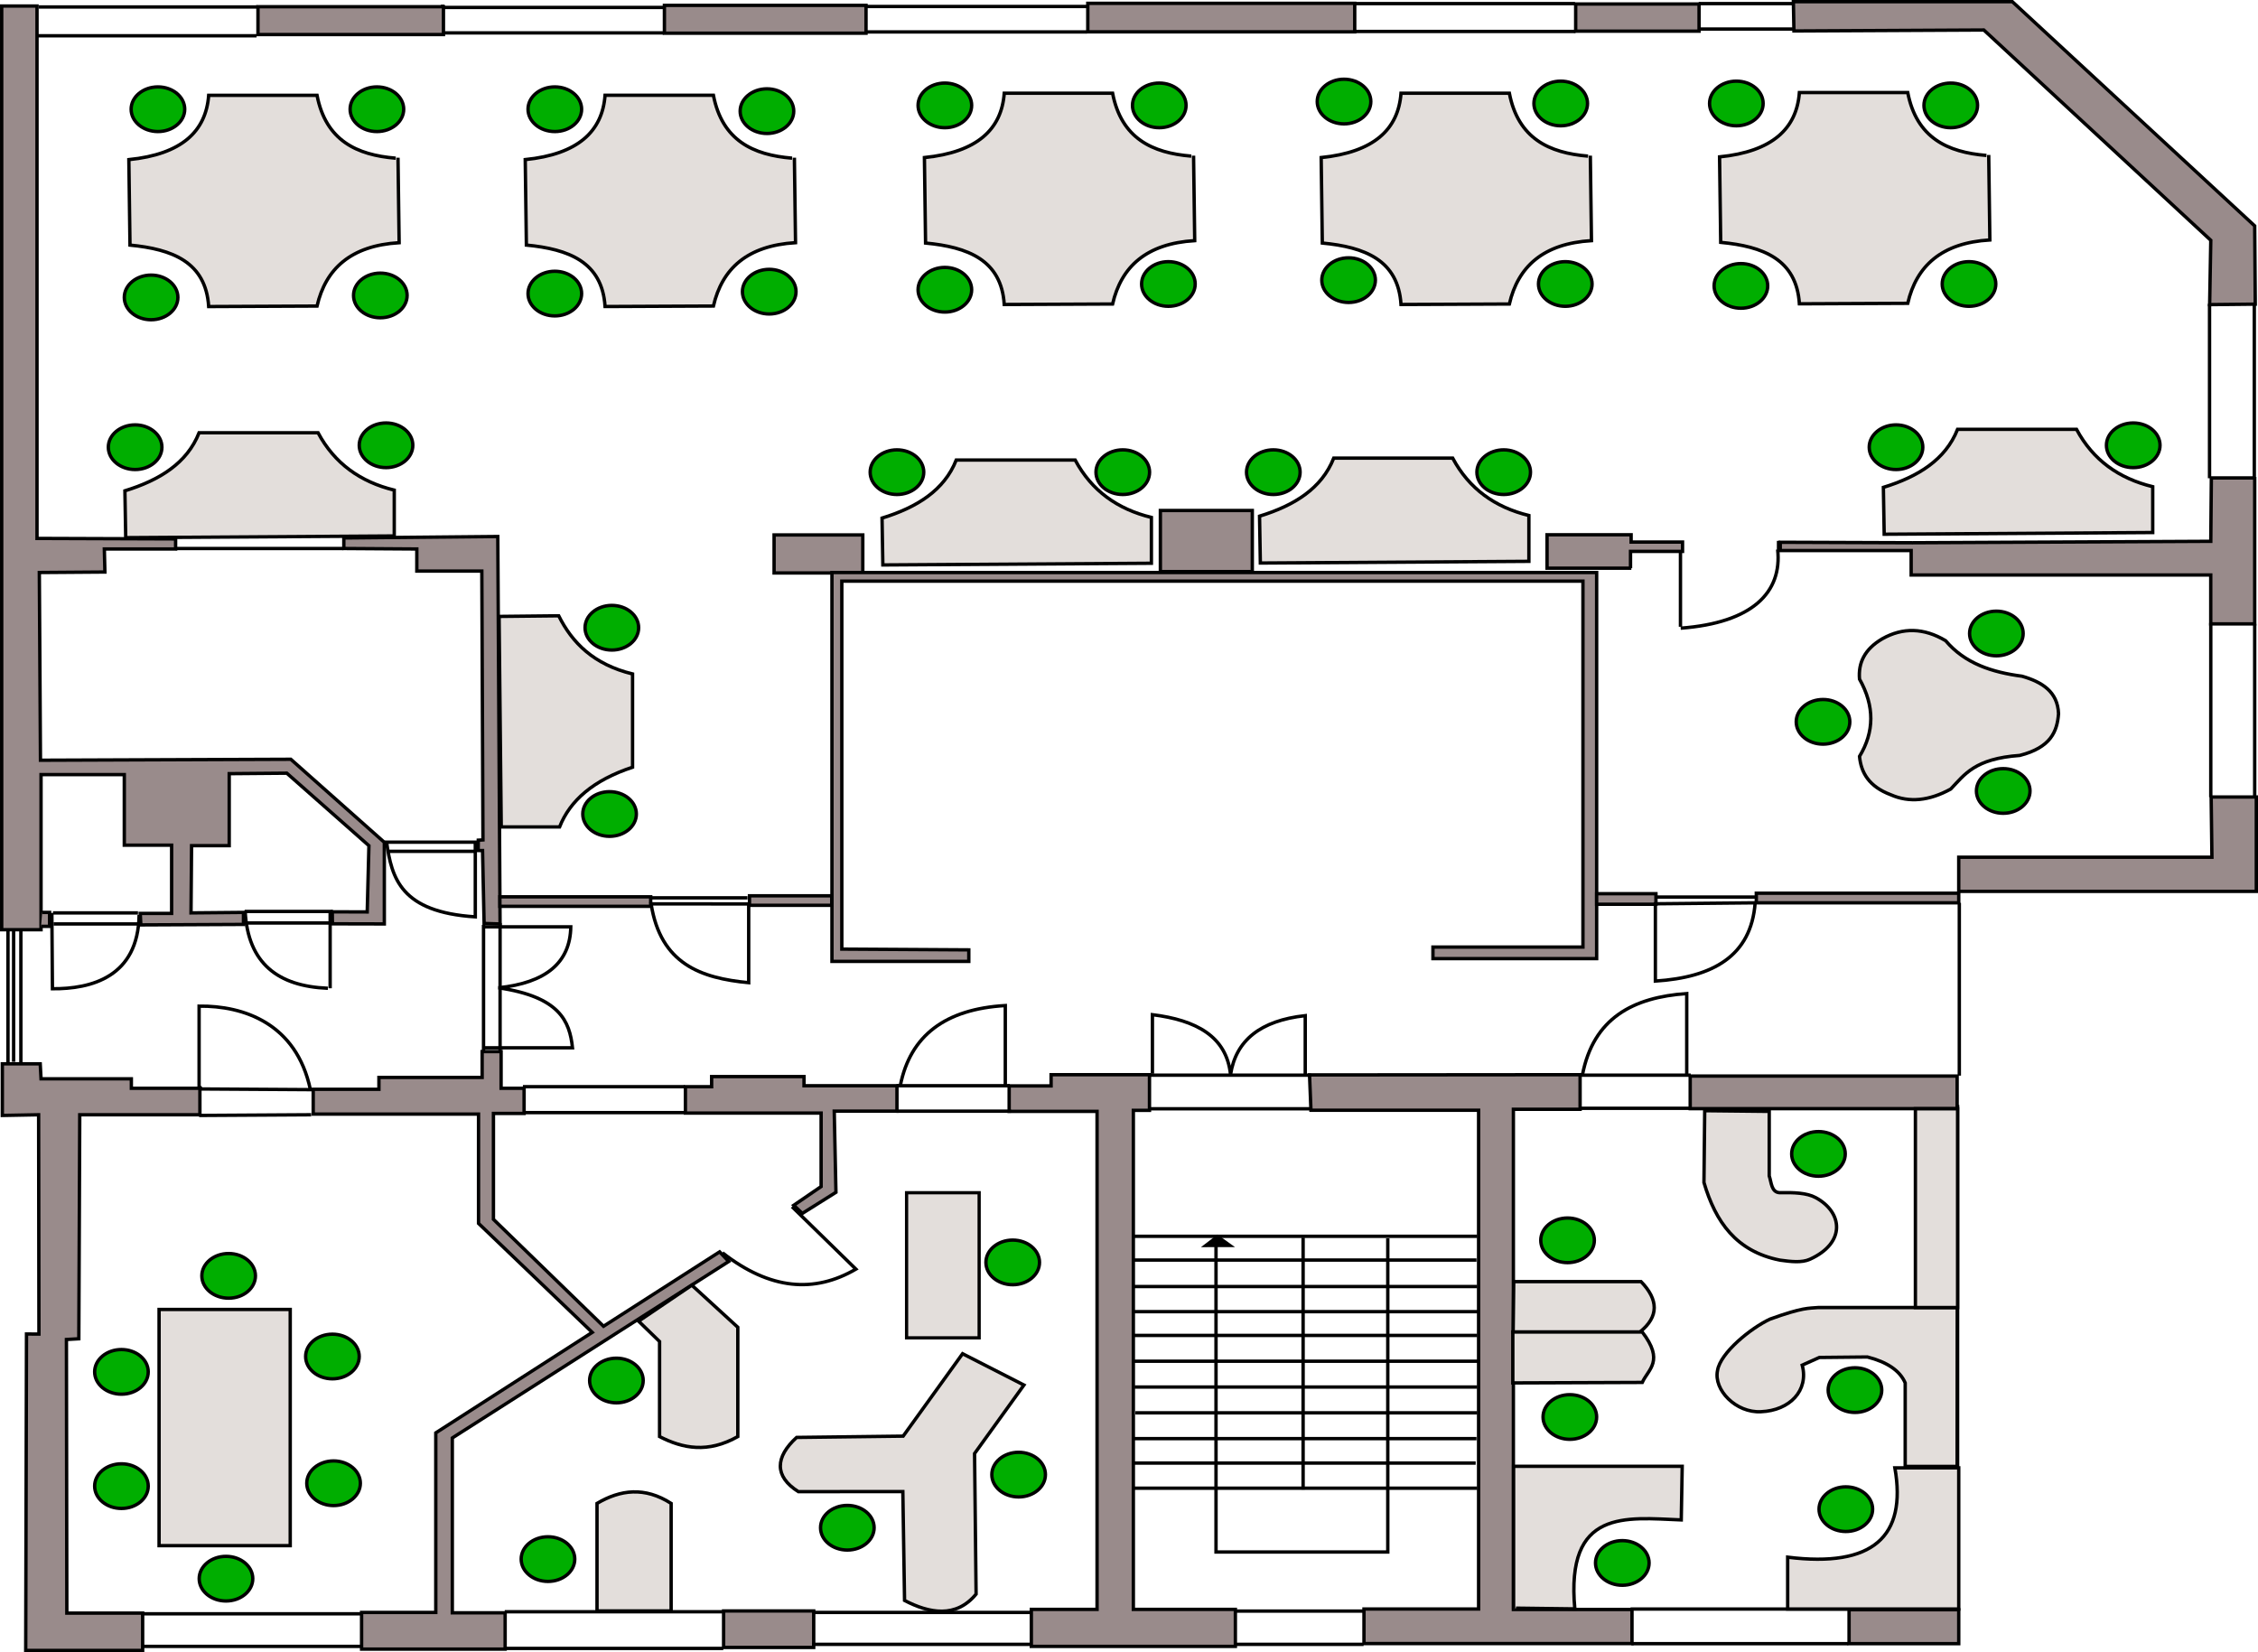 <?xml version="1.0" encoding="UTF-8" standalone="no"?>
<!-- Created with Inkscape (http://www.inkscape.org/) -->

<svg
   xmlns:dc="http://purl.org/dc/elements/1.1/"
   xmlns:cc="http://creativecommons.org/ns#"
   xmlns:rdf="http://www.w3.org/1999/02/22-rdf-syntax-ns#"
   xmlns:svg="http://www.w3.org/2000/svg"
   xmlns="http://www.w3.org/2000/svg"
   xmlns:sodipodi="http://sodipodi.sourceforge.net/DTD/sodipodi-0.dtd"
   xmlns:inkscape="http://www.inkscape.org/namespaces/inkscape"
   width="205.886mm"
   height="150.639mm"
   viewBox="0 0 729.516 533.76"
   id="svg6931"
   version="1.1"
   inkscape:version="0.91 r13725"
   sodipodi:docname="office_scheme_clear.svg">
  <defs
     id="defs6933" />
  <sodipodi:namedview
     id="base"
     pagecolor="#ffffff"
     bordercolor="#666666"
     borderopacity="1.0"
     inkscape:pageopacity="0.0"
     inkscape:pageshadow="2"
     inkscape:zoom="0.98994949"
     inkscape:cx="551.43787"
     inkscape:cy="270.98688"
     inkscape:document-units="px"
     inkscape:current-layer="layer1"
     showgrid="false"
     fit-margin-top="0"
     fit-margin-left="0"
     fit-margin-right="0"
     fit-margin-bottom="0"
     inkscape:window-width="1920"
     inkscape:window-height="1017"
     inkscape:window-x="-8"
     inkscape:window-y="-8"
     inkscape:window-maximized="1" />
  <g
     inkscape:label="Layer 1"
     inkscape:groupmode="layer"
     id="layer1"
     transform="translate(1515.751,534.518)">
    <rect
       style="display:inline;fill:#998b8b;fill-opacity:1;stroke:#000000;stroke-width:1.09;stroke-opacity:1"
       id="rect4469"
       width="28.66"
       height="12.284"
       x="-1265.659"
       y="-361.694" />
    <path
       style="display:inline;fill:none;fill-rule:evenodd;stroke:#000000;stroke-width:1.09px;stroke-linecap:butt;stroke-linejoin:miter;stroke-opacity:1"
       d="m -972.826,-332.028 0,-24.196"
       id="path4475"
       inkscape:connector-curvature="0" />
    <path
       style="display:inline;fill:none;fill-rule:evenodd;stroke:#000000;stroke-width:1.09px;stroke-linecap:butt;stroke-linejoin:miter;stroke-opacity:1"
       d="m -972.747,-331.576 c 23.219,-1.727 32.827,-11.597 31.32,-25.437"
       id="path4503"
       inkscape:connector-curvature="0"
       sodipodi:nodetypes="cc" />
    <path
       style="display:inline;fill:#998b8b;fill-opacity:1;fill-rule:evenodd;stroke:#000000;stroke-width:1.09px;stroke-linecap:butt;stroke-linejoin:miter;stroke-opacity:1"
       d="m -787.304,-380.11 -14.002,0 -0.184,20.474 -96.354,0.465 -42.742,-0.155 0,2.677 42.293,0 0,7.897 96.792,0 0,15.793 14.2,0 0,-47.489"
       id="path4505"
       inkscape:connector-curvature="0"
       sodipodi:nodetypes="ccccccccccc" />
    <path
       style="display:inline;fill:none;fill-rule:evenodd;stroke:#000000;stroke-width:1.09px;stroke-linecap:butt;stroke-linejoin:miter;stroke-opacity:1"
       d="m -941.138,-356.845 0,-2.947"
       id="path4509"
       inkscape:connector-curvature="0" />
    <path
       style="display:inline;fill:#e3dedb;fill-opacity:1;fill-rule:evenodd;stroke:#000000;stroke-width:1.09px;stroke-linecap:butt;stroke-linejoin:miter;stroke-opacity:1"
       d="m -1387.902,-483.409 c -12.611,-1.027 -22.589,-5.711 -25.424,-20.319 l -35.004,0 c -0.88,11.653 -8.707,19.053 -25.793,20.784 l 0.368,27.608 c 13.601,1.306 24.497,5.415 25.424,19.853 l 0.921,0 34.083,-0.155 c 2.801,-12.107 10.962,-19.528 26.529,-20.474 l -0.368,-27.453"
       id="path4525"
       inkscape:connector-curvature="0"
       sodipodi:nodetypes="cccccccccc" />
    <ellipse
       style="display:inline;fill:#00ae00;fill-opacity:1;stroke:#000000;stroke-width:1.09;stroke-opacity:1"
       id="Place_3"
       cx="-1392.876"
       cy="-439.069"
       rx="8.659"
       ry="7.212"
       inkscape:label="#path4529" />
    <path
       style="display:inline;fill:#eae3e0;fill-opacity:1;fill-rule:evenodd;stroke:#000000;stroke-width:1.09px;stroke-linecap:butt;stroke-linejoin:miter;stroke-opacity:1"
       d="m -1431.626,-532.348 0,8.774"
       id="path4533"
       inkscape:connector-curvature="0" />
    <path
       style="display:inline;fill:#eae3e0;fill-opacity:1;fill-rule:evenodd;stroke:#000000;stroke-width:1.09px;stroke-linecap:butt;stroke-linejoin:miter;stroke-opacity:1"
       d="m -1372.743,-533.006 -0.261,8.993"
       id="path4535"
       inkscape:connector-curvature="0" />
    <path
       style="display:inline;fill:#998b8b;fill-opacity:1;fill-rule:evenodd;stroke:#000000;stroke-width:1.09px;stroke-linecap:butt;stroke-linejoin:miter;stroke-opacity:1"
       d="m -801.858,-436.103 14.739,-0.155 -0.184,-25.282 -78.299,-72.433 -70.745,0 0.184,9.461 61.349,-0.31 73.325,67.935 z"
       id="path4562"
       inkscape:connector-curvature="0" />
    <rect
       style="display:inline;fill:#998b8b;fill-opacity:1;stroke:#000000;stroke-width:1.09;stroke-opacity:1"
       id="rect4564"
       width="39.863"
       height="8.774"
       x="-1006.678"
       y="-533.225" />
    <rect
       style="display:inline;fill:#998b8b;fill-opacity:1;stroke:#000000;stroke-width:1.09;stroke-opacity:1"
       id="rect4566"
       width="86.24"
       height="9.213"
       x="-1164.308"
       y="-533.445" />
    <rect
       style="display:inline;fill:#998b8b;fill-opacity:1;stroke:#000000;stroke-width:1.09;stroke-opacity:1"
       id="rect4568"
       width="65.136"
       height="8.993"
       x="-1301.093"
       y="-532.787" />
    <rect
       style="display:inline;fill:#998b8b;fill-opacity:1;stroke:#000000;stroke-width:1.09;stroke-opacity:1"
       id="rect4570"
       width="59.925"
       height="8.993"
       x="-1432.407"
       y="-532.348" />
    <path
       style="display:inline;fill:#998b8b;fill-opacity:1;fill-rule:evenodd;stroke:#000000;stroke-width:1.09px;stroke-linecap:butt;stroke-linejoin:miter;stroke-opacity:1"
       d="m -1404.667,-360.722 0,3.412 23.582,0.155 0,7.135 21.002,0 0.368,86.858 -1.514,0.079 -0.038,3.34 1.417,0.007 0.502,23.563 5.159,0.155 -0.737,-125.169 z"
       id="path4574"
       inkscape:connector-curvature="0"
       sodipodi:nodetypes="ccccccccccccc" />
    <path
       style="display:inline;fill:#e3dedb;fill-opacity:1;fill-rule:evenodd;stroke:#000000;stroke-width:1.09px;stroke-linecap:butt;stroke-linejoin:miter;stroke-opacity:1"
       d="m -1259.838,-483.418 c -12.611,-1.027 -22.589,-5.711 -25.424,-20.319 l -35.004,0 c -0.88,11.653 -8.707,19.053 -25.792,20.784 l 0.368,27.608 c 13.601,1.306 24.497,5.415 25.424,19.853 l 0.921,0 34.083,-0.155 c 2.801,-12.107 10.962,-19.528 26.529,-20.474 l -0.368,-27.453"
       id="path4525-0"
       inkscape:connector-curvature="0"
       sodipodi:nodetypes="cccccccccc" />
    <path
       style="display:inline;fill:#e3dedb;fill-opacity:1;fill-rule:evenodd;stroke:#000000;stroke-width:1.09px;stroke-linecap:butt;stroke-linejoin:miter;stroke-opacity:1"
       d="m -1130.869,-484.076 c -12.611,-1.027 -22.589,-5.711 -25.424,-20.319 l -35.004,0 c -0.88,11.653 -8.707,19.053 -25.793,20.784 l 0.368,27.608 c 13.601,1.306 24.497,5.415 25.424,19.853 l 0.921,0 34.083,-0.155 c 2.801,-12.107 10.962,-19.528 26.529,-20.474 l -0.368,-27.453"
       id="path4525-6"
       inkscape:connector-curvature="0"
       sodipodi:nodetypes="cccccccccc" />
    <path
       style="display:inline;fill:#e3dedb;fill-opacity:1;fill-rule:evenodd;stroke:#000000;stroke-width:1.09px;stroke-linecap:butt;stroke-linejoin:miter;stroke-opacity:1"
       d="m -1002.682,-484.076 c -12.611,-1.027 -22.589,-5.711 -25.424,-20.319 l -35.004,0 c -0.881,11.653 -8.707,19.053 -25.793,20.784 l 0.368,27.608 c 13.601,1.306 24.497,5.415 25.424,19.853 l 0.921,0 34.083,-0.155 c 2.801,-12.107 10.962,-19.528 26.529,-20.474 l -0.368,-27.453"
       id="path4525-2"
       inkscape:connector-curvature="0"
       sodipodi:nodetypes="cccccccccc" />
    <path
       style="display:inline;fill:#e3dedb;fill-opacity:1;fill-rule:evenodd;stroke:#000000;stroke-width:1.09px;stroke-linecap:butt;stroke-linejoin:miter;stroke-opacity:1"
       d="m -873.973,-484.296 c -12.611,-1.027 -22.589,-5.711 -25.424,-20.319 l -35.004,0 c -0.881,11.653 -8.707,19.053 -25.793,20.784 l 0.368,27.608 c 13.601,1.306 24.497,5.415 25.424,19.853 l 0.921,0 34.083,-0.155 c 2.801,-12.107 10.962,-19.528 26.529,-20.474 l -0.368,-27.453"
       id="path4525-3"
       inkscape:connector-curvature="0"
       sodipodi:nodetypes="cccccccccc" />
    <path
       style="display:inline;fill:#998b8b;fill-opacity:1;fill-rule:evenodd;stroke:#000000;stroke-width:1.09px;stroke-linecap:butt;stroke-linejoin:miter;stroke-opacity:1"
       d="m -1459.015,-360.412 0,3.257 -23.029,0 0.184,7.445 -21.187,0.155 0.368,60.645 80.878,-0.31 30.214,26.833 0,26.368 -16.765,-0.039 -0.046,-3.878 11.284,0.039 0.553,-21.404 -26.529,-23.421 -18.608,0.155 0,23.266 -12.159,0 -0.184,21.715 16.949,-0.155 0,3.878 -33.162,0.155 -0.184,-3.722 10.133,0 0,-22.025 -15.291,0 0,-22.8 -26.898,0 0,50.098 -12.712,0 0,-298.41 11.41,0 0,172 z"
       id="path4618"
       inkscape:connector-curvature="0"
       sodipodi:nodetypes="ccccccccccccccccccccccccccccccccc" />
    <path
       style="display:inline;fill:#e3dedb;fill-opacity:1;fill-rule:evenodd;stroke:#000000;stroke-width:1.09px;stroke-linecap:butt;stroke-linejoin:miter;stroke-opacity:1"
       d="m -1475.137,-360.817 -0.261,-15.135 c 11.178,-3.44 20.064,-8.901 23.97,-18.754 l 38.43,0 c 5.331,9.961 13.733,15.884 24.621,18.535 l 0,14.806 z"
       id="path4622"
       inkscape:connector-curvature="0"
       sodipodi:nodetypes="cccccc" />
    <path
       style="display:inline;fill:#e3dedb;fill-opacity:1;fill-rule:evenodd;stroke:#000000;stroke-width:1.09px;stroke-linecap:butt;stroke-linejoin:miter;stroke-opacity:1"
       d="m -1230.52,-352 -0.261,-15.135 c 11.178,-3.44 20.064,-8.901 23.97,-18.754 l 38.43,0 c 5.331,9.961 13.733,15.884 24.621,18.535 l 0,14.806 z"
       id="path4622-3"
       inkscape:connector-curvature="0"
       sodipodi:nodetypes="cccccc" />
    <path
       style="display:inline;fill:#e3dedb;fill-opacity:1;fill-rule:evenodd;stroke:#000000;stroke-width:1.09px;stroke-linecap:butt;stroke-linejoin:miter;stroke-opacity:1"
       d="m -1108.558,-352.62 -0.26,-15.135 c 11.178,-3.44 20.064,-8.901 23.97,-18.754 l 38.43,0 c 5.331,9.961 13.733,15.884 24.621,18.535 l 0,14.806 z"
       id="path4622-5"
       inkscape:connector-curvature="0"
       sodipodi:nodetypes="cccccc" />
    <path
       style="display:inline;fill:#e3dedb;fill-opacity:1;fill-rule:evenodd;stroke:#000000;stroke-width:1.09px;stroke-linecap:butt;stroke-linejoin:miter;stroke-opacity:1"
       d="m -907.007,-361.926 -0.261,-15.135 c 11.178,-3.44 20.064,-8.901 23.97,-18.754 l 38.43,0 c 5.331,9.961 13.733,15.884 24.621,18.535 l 0,14.806 z"
       id="path4622-6"
       inkscape:connector-curvature="0"
       sodipodi:nodetypes="cccccc" />
    <path
       style="display:inline;fill:#e3dedb;fill-opacity:1;fill-rule:evenodd;stroke:#000000;stroke-width:1.088px;stroke-linecap:butt;stroke-linejoin:miter;stroke-opacity:1"
       d="m -1354.505,-335.368 19.258,-0.204 c 4.377,8.762 11.325,15.729 23.863,18.791 l 0,30.127 c -12.675,4.179 -20.21,10.766 -23.584,19.301 l -18.84,0 z"
       id="path4622-0"
       inkscape:connector-curvature="0"
       sodipodi:nodetypes="cccccc" />
    <path
       style="display:inline;fill:#998b8b;fill-opacity:1;fill-rule:evenodd;stroke:#000000;stroke-width:1.09px;stroke-linecap:butt;stroke-linejoin:miter;stroke-opacity:1"
       d="m -988.701,-350.946 -27.227,0 0,-10.803 27.162,0 0,2.358 16.61,0 0,3.016 -16.805,0 0,5.429 z"
       id="path4657"
       inkscape:connector-curvature="0" />
    <ellipse
       style="display:inline;fill:#00ae00;fill-opacity:1;stroke:#000000;stroke-width:1.09;stroke-opacity:1"
       id="Place_4"
       cx="-1466.937"
       cy="-438.429"
       rx="8.659"
       ry="7.212"
       inkscape:label="#path4529" />
    <ellipse
       style="display:inline;fill:#00ae00;fill-opacity:1;stroke:#000000;stroke-width:1.09;stroke-opacity:1"
       id="Place_1"
       cx="-1464.727"
       cy="-499.23"
       rx="8.659"
       ry="7.212"
       inkscape:label="#path4529" />
    <ellipse
       style="display:inline;fill:#00ae00;fill-opacity:1;stroke:#000000;stroke-width:1.09;stroke-opacity:1"
       id="Place_2"
       cx="-1393.981"
       cy="-499.23"
       rx="8.659"
       ry="7.212"
       inkscape:label="#path4529" />
    <path
       style="display:inline;fill:#998b8b;fill-opacity:1;fill-rule:evenodd;stroke:#000000;stroke-width:1.09px;stroke-linecap:butt;stroke-linejoin:miter;stroke-opacity:1"
       d="m -1502.754,-190.821 -12.245,0 0,16.671 11.724,-0.219 0.101,70.847 -4.018,-0.013 -0.253,102.233 37.779,0 0,-12.064 -24.491,0 -0.135,-88.402 4.004,-0.23 0.299,-72.37 38.821,0 0,-8.555 -22.146,0 0,-3.071 -29.181,0 z"
       id="path4686"
       inkscape:connector-curvature="0"
       sodipodi:nodetypes="ccccccccccccccccccc" />
    <path
       style="display:inline;fill:none;fill-rule:evenodd;stroke:#000000;stroke-width:1.09px;stroke-linecap:butt;stroke-linejoin:miter;stroke-opacity:1"
       d="m -1451.427,-183.582 0,-25.883 c 14.292,-0.156 31.426,5.506 35.955,26.98 l -35.173,-0.219 z"
       id="path4692"
       inkscape:connector-curvature="0"
       sodipodi:nodetypes="ccccc" />
    <path
       style="display:inline;fill:none;fill-rule:evenodd;stroke:#000000;stroke-width:1.09px;stroke-linecap:butt;stroke-linejoin:miter;stroke-opacity:1"
       d="m -1451.427,-174.15 36.216,-0.219"
       id="path4694"
       inkscape:connector-curvature="0" />
    <path
       style="display:inline;fill:#998b8b;fill-opacity:1;fill-rule:evenodd;stroke:#000000;stroke-width:1.09px;stroke-linecap:butt;stroke-linejoin:miter;stroke-opacity:1"
       d="m -1414.56,-182.595 0,8.006 53.411,0 0,35.315 36.737,35.206 -50.546,32.464 0,58.018 -23.97,0 0,11.845 46.377,0 0,-11.735 -17.066,0 0,-56.483 89.306,-57.022 -2.948,-3.102 -37.507,24.041 -35.564,-34.548 0,-34.219 9.901,0 0,-8.116 -7.426,0 0,-11.845 -6.123,0 0,8.335 -33.349,0 0,3.839 z"
       id="path4696"
       inkscape:connector-curvature="0"
       sodipodi:nodetypes="ccccccccccccccccccccccccccc" />
    <rect
       style="display:inline;fill:#998b8b;fill-opacity:1;stroke:#000000;stroke-width:1.09;stroke-opacity:1"
       id="rect4700"
       width="29.109"
       height="11.788"
       x="-1281.968"
       y="-14.066" />
    <rect
       style="display:inline;fill:#998b8b;fill-opacity:1;stroke:#000000;stroke-width:1.09;stroke-opacity:1"
       id="rect4702"
       width="86.24"
       height="10.529"
       x="-969.681"
       y="-186.872" />
    <rect
       style="display:inline;fill:#998b8b;fill-opacity:1;stroke:#000000;stroke-width:1.09;stroke-opacity:1"
       id="rect4704"
       width="35.434"
       height="10.967"
       x="-918.354"
       y="-14.464" />
    <path
       style="display:inline;fill:#998b8b;fill-opacity:1;fill-rule:evenodd;stroke:#000000;stroke-width:1.09px;stroke-linecap:butt;stroke-linejoin:miter;stroke-opacity:1"
       d="m -1294.311,-183.439 0,8.531 43.847,0 0,23.731 -8.843,6.049 2.764,2.637 10.87,-6.825 -0.553,-26.213 20.265,0 0,-8.22 -30.03,0 0,-2.947 -29.846,0 0,3.257 z"
       id="path4706"
       inkscape:connector-curvature="0" />
    <path
       style="display:inline;fill:#998b8b;fill-opacity:1;fill-rule:evenodd;stroke:#000000;stroke-width:1.09px;stroke-linecap:butt;stroke-linejoin:miter;stroke-opacity:1"
       d="m -1202.748,-227.643 0,3.722 -44.216,0 0,-125.634 247.059,0 0,124.735 -52.89,0 0,-3.729 48.461,0 0,-118.229 -239.44,0 0,118.888 z"
       id="path4710"
       inkscape:connector-curvature="0" />
    <rect
       style="display:inline;fill:#998b8b;fill-opacity:1;stroke:#000000;stroke-width:1.09;stroke-opacity:1"
       id="rect4712"
       width="29.702"
       height="19.741"
       x="-1140.859"
       y="-369.591" />
    <path
       style="display:inline;fill:#998b8b;fill-opacity:1;fill-rule:evenodd;stroke:#000000;stroke-width:1.09px;stroke-linecap:butt;stroke-linejoin:miter;stroke-opacity:1"
       d="m -801.37,-277.025 14.59,0 0,30.49 -96.141,0 0,-11.043 81.799,0 z"
       id="path4714"
       inkscape:connector-curvature="0" />
    <rect
       style="display:inline;fill:#998b8b;fill-opacity:1;stroke:#000000;stroke-width:1.09;stroke-opacity:1"
       id="rect4716"
       width="19.16"
       height="3.412"
       x="-999.908"
       y="-245.79" />
    <rect
       style="display:inline;fill:#998b8b;fill-opacity:1;stroke:#000000;stroke-width:1.09;stroke-opacity:1"
       id="rect4718"
       width="65.403"
       height="3.102"
       x="-948.323"
       y="-245.946" />
    <path
       style="display:inline;fill:none;fill-rule:evenodd;stroke:#000000;stroke-width:1.09px;stroke-linecap:butt;stroke-linejoin:miter;stroke-opacity:1"
       d="m -882.736,-242.844 0,55.837"
       id="path4720"
       inkscape:connector-curvature="0" />
    <path
       style="display:inline;fill:none;fill-rule:evenodd;stroke:#000000;stroke-width:1.09px;stroke-linecap:butt;stroke-linejoin:miter;stroke-opacity:1"
       d="m -883.289,-14.686 0,-162.859"
       id="path4722"
       inkscape:connector-curvature="0" />
    <path
       style="display:inline;fill:#998b8b;fill-opacity:1;fill-rule:evenodd;stroke:#000000;stroke-width:1.09px;stroke-linecap:butt;stroke-linejoin:miter;stroke-opacity:1"
       d="m -1189.711,-183.692 0,8.226 28.399,0 0,160.893 -21.235,0 0,11.955 65.918,0 0,-11.955 -32.959,0 0,-161.222 5.211,0 0,-11.516 -31.786,0 0,3.619 z"
       id="path4724"
       inkscape:connector-curvature="0" />
    <path
       style="display:inline;fill:#998b8b;fill-opacity:1;fill-rule:evenodd;stroke:#000000;stroke-width:1.09px;stroke-linecap:butt;stroke-linejoin:miter;stroke-opacity:1"
       d="m -1092.669,-187.239 87.418,-0.078 0,11.167 -21.555,0 0,161.618 38.32,0 0,11.012 -86.589,0 0,-11.167 37.031,0 0,-161.153 -54.164,0 z"
       id="path4728"
       inkscape:connector-curvature="0"
       sodipodi:nodetypes="ccccccc" />
    <path
       style="display:inline;fill:none;fill-rule:evenodd;stroke:#000000;stroke-width:1.09px;stroke-linecap:butt;stroke-linejoin:miter;stroke-opacity:1"
       d="m -1503.599,-522.961 70.745,0"
       id="path4731"
       inkscape:connector-curvature="0" />
    <path
       style="display:inline;fill:none;fill-rule:evenodd;stroke:#000000;stroke-width:1.09px;stroke-linecap:butt;stroke-linejoin:miter;stroke-opacity:1"
       d="m -1503.231,-532.267 70.561,0"
       id="path4733"
       inkscape:connector-curvature="0" />
    <path
       style="display:inline;fill:none;fill-rule:evenodd;stroke:#000000;stroke-width:1.09px;stroke-linecap:butt;stroke-linejoin:miter;stroke-opacity:1"
       d="m -1372.61,-523.891 71.298,0"
       id="path4735"
       inkscape:connector-curvature="0" />
    <path
       style="display:inline;fill:none;fill-rule:evenodd;stroke:#000000;stroke-width:1.09px;stroke-linecap:butt;stroke-linejoin:miter;stroke-opacity:1"
       d="m -1372.61,-532.112 71.482,0"
       id="path4737"
       inkscape:connector-curvature="0" />
    <path
       style="display:inline;fill:none;fill-rule:evenodd;stroke:#000000;stroke-width:1.09px;stroke-linecap:butt;stroke-linejoin:miter;stroke-opacity:1"
       d="m -1236.094,-524.201 71.482,0"
       id="path4739"
       inkscape:connector-curvature="0" />
    <path
       style="display:inline;fill:none;fill-rule:evenodd;stroke:#000000;stroke-width:1.09px;stroke-linecap:butt;stroke-linejoin:miter;stroke-opacity:1"
       d="m -1236.278,-532.422 72.035,0"
       id="path4741"
       inkscape:connector-curvature="0" />
    <path
       style="display:inline;fill:none;fill-rule:evenodd;stroke:#000000;stroke-width:1.09px;stroke-linecap:butt;stroke-linejoin:miter;stroke-opacity:1"
       d="m -1078.023,-524.357 71.298,0"
       id="path4743"
       inkscape:connector-curvature="0" />
    <path
       style="display:inline;fill:none;fill-rule:evenodd;stroke:#000000;stroke-width:1.09px;stroke-linecap:butt;stroke-linejoin:miter;stroke-opacity:1"
       d="m -1078.391,-533.353 71.482,0"
       id="path4745"
       inkscape:connector-curvature="0" />
    <path
       style="display:inline;fill:none;fill-rule:evenodd;stroke:#000000;stroke-width:1.09px;stroke-linecap:butt;stroke-linejoin:miter;stroke-opacity:1"
       d="m -966.93,-525.132 30.398,0"
       id="path4747"
       inkscape:connector-curvature="0" />
    <path
       style="display:inline;fill:none;fill-rule:evenodd;stroke:#000000;stroke-width:1.09px;stroke-linecap:butt;stroke-linejoin:miter;stroke-opacity:1"
       d="m -966.93,-533.353 30.214,0"
       id="path4749"
       inkscape:connector-curvature="0" />
    <path
       style="display:inline;fill:none;fill-rule:evenodd;stroke:#000000;stroke-width:1.09px;stroke-linecap:butt;stroke-linejoin:miter;stroke-opacity:1"
       d="m -801.891,-436.383 0,56.373"
       id="path4751"
       inkscape:connector-curvature="0" />
    <path
       style="display:inline;fill:none;fill-rule:evenodd;stroke:#000000;stroke-width:1.09px;stroke-linecap:butt;stroke-linejoin:miter;stroke-opacity:1"
       d="m -787.431,-436.273 0,56.263"
       id="path4753"
       inkscape:connector-curvature="0" />
    <path
       style="display:inline;fill:none;fill-rule:evenodd;stroke:#000000;stroke-width:1.09px;stroke-linecap:butt;stroke-linejoin:miter;stroke-opacity:1"
       d="m -801.49,-333.269 0,56.303"
       id="path4755"
       inkscape:connector-curvature="0" />
    <path
       style="display:inline;fill:none;fill-rule:evenodd;stroke:#000000;stroke-width:1.09px;stroke-linecap:butt;stroke-linejoin:miter;stroke-opacity:1"
       d="m -787.304,-332.959 0,56.148"
       id="path4757"
       inkscape:connector-curvature="0" />
    <path
       style="display:inline;fill:none;fill-rule:evenodd;stroke:#000000;stroke-width:1.09px;stroke-linecap:butt;stroke-linejoin:miter;stroke-opacity:1"
       d="m -988.961,-14.683 70.607,0"
       id="path4759"
       inkscape:connector-curvature="0" />
    <path
       style="display:inline;fill:none;fill-rule:evenodd;stroke:#000000;stroke-width:1.09px;stroke-linecap:butt;stroke-linejoin:miter;stroke-opacity:1"
       d="m -988.701,-3.496 70.086,0"
       id="path4761"
       inkscape:connector-curvature="0" />
    <path
       style="display:inline;fill:none;fill-rule:evenodd;stroke:#000000;stroke-width:1.09px;stroke-linecap:butt;stroke-linejoin:miter;stroke-opacity:1"
       d="m -1075.201,-14.025 -41.687,0"
       id="path4763"
       inkscape:connector-curvature="0" />
    <path
       style="display:inline;fill:none;fill-rule:evenodd;stroke:#000000;stroke-width:1.09px;stroke-linecap:butt;stroke-linejoin:miter;stroke-opacity:1"
       d="m -1117.149,-3.277 41.948,0"
       id="path4765"
       inkscape:connector-curvature="0" />
    <path
       style="display:inline;fill:none;fill-rule:evenodd;stroke:#000000;stroke-width:1.09px;stroke-linecap:butt;stroke-linejoin:miter;stroke-opacity:1"
       d="m -1253.153,-13.586 70.607,0"
       id="path4767"
       inkscape:connector-curvature="0" />
    <path
       style="display:inline;fill:none;fill-rule:evenodd;stroke:#000000;stroke-width:1.09px;stroke-linecap:butt;stroke-linejoin:miter;stroke-opacity:1"
       d="m -1253.414,-3.277 70.608,0"
       id="path4769"
       inkscape:connector-curvature="0" />
    <path
       style="display:inline;fill:none;fill-rule:evenodd;stroke:#000000;stroke-width:1.09px;stroke-linecap:butt;stroke-linejoin:miter;stroke-opacity:1"
       d="m -1282.334,-13.806 -70.347,0"
       id="path4771"
       inkscape:connector-curvature="0" />
    <path
       style="display:inline;fill:none;fill-rule:evenodd;stroke:#000000;stroke-width:1.09px;stroke-linecap:butt;stroke-linejoin:miter;stroke-opacity:1"
       d="m -1352.941,-1.961 70.868,0"
       id="path4773"
       inkscape:connector-curvature="0" />
    <path
       style="display:inline;fill:none;fill-rule:evenodd;stroke:#000000;stroke-width:1.09px;stroke-linecap:butt;stroke-linejoin:miter;stroke-opacity:1"
       d="m -1470.186,-13.148 70.868,0"
       id="path4775"
       inkscape:connector-curvature="0" />
    <path
       style="display:inline;fill:none;fill-rule:evenodd;stroke:#000000;stroke-width:1.09px;stroke-linecap:butt;stroke-linejoin:miter;stroke-opacity:1"
       d="m -1399.318,-2.619 -70.347,0"
       id="path4777"
       inkscape:connector-curvature="0" />
    <path
       style="display:inline;fill:none;fill-rule:evenodd;stroke:#000000;stroke-width:1.09px;stroke-linecap:butt;stroke-linejoin:miter;stroke-opacity:1"
       d="m -1513.176,-234.252 0,42.993"
       id="path4779"
       inkscape:connector-curvature="0" />
    <path
       style="display:inline;fill:none;fill-rule:evenodd;stroke:#000000;stroke-width:1.09px;stroke-linecap:butt;stroke-linejoin:miter;stroke-opacity:1"
       d="m -1509.007,-191.259 0,-42.554"
       id="path4781"
       inkscape:connector-curvature="0" />
    <path
       style="display:inline;fill:none;fill-rule:evenodd;stroke:#000000;stroke-width:1.09px;stroke-linecap:butt;stroke-linejoin:miter;stroke-opacity:1"
       d="m -1511.352,-191.479 0,-42.773"
       id="path4783"
       inkscape:connector-curvature="0" />
    <path
       style="display:inline;fill:#998b8b;fill-opacity:1;fill-rule:evenodd;stroke:#000000;stroke-width:1.09px;stroke-linecap:butt;stroke-linejoin:miter;stroke-opacity:1"
       d="m -1502.126,-239.741 2.395,0 0,4.498 -2.763,0"
       id="path4785"
       inkscape:connector-curvature="0" />
    <path
       style="display:inline;fill:none;fill-rule:evenodd;stroke:#000000;stroke-width:1.09px;stroke-linecap:butt;stroke-linejoin:miter;stroke-opacity:1"
       d="m -1498.994,-239.586 0.184,24.506 c 12.456,0.085 27.718,-3.73 28.003,-23.886"
       id="path4787"
       inkscape:connector-curvature="0"
       sodipodi:nodetypes="ccc" />
    <path
       style="display:inline;fill:none;fill-rule:evenodd;stroke:#000000;stroke-width:1.09px;stroke-linecap:butt;stroke-linejoin:miter;stroke-opacity:1"
       d="m -1498.441,-236.019 27.082,0"
       id="path4789"
       inkscape:connector-curvature="0" />
    <path
       style="display:inline;fill:none;fill-rule:evenodd;stroke:#000000;stroke-width:1.09px;stroke-linecap:butt;stroke-linejoin:miter;stroke-opacity:1"
       d="m -1498.625,-239.586 27.451,0"
       id="path4791"
       inkscape:connector-curvature="0" />
    <path
       style="display:inline;fill:none;fill-rule:evenodd;stroke:#000000;stroke-width:1.09px;stroke-linecap:butt;stroke-linejoin:miter;stroke-opacity:1"
       d="m -1436.723,-240.052 28.556,0"
       id="path4793"
       inkscape:connector-curvature="0" />
    <path
       style="display:inline;fill:none;fill-rule:evenodd;stroke:#000000;stroke-width:1.09px;stroke-linecap:butt;stroke-linejoin:miter;stroke-opacity:1"
       d="m -1436.539,-236.329 28.74,0"
       id="path4795"
       inkscape:connector-curvature="0" />
    <path
       style="display:inline;fill:none;fill-rule:evenodd;stroke:#000000;stroke-width:1.09px;stroke-linecap:butt;stroke-linejoin:miter;stroke-opacity:1"
       d="m -1409.088,-239.897 0,24.661"
       id="path4797"
       inkscape:connector-curvature="0" />
    <path
       style="display:inline;fill:none;fill-rule:evenodd;stroke:#000000;stroke-width:1.09px;stroke-linecap:butt;stroke-linejoin:miter;stroke-opacity:1"
       d="m -1409.825,-215.235 c -16.113,-0.638 -25.822,-8.058 -26.714,-24.817"
       id="path4799"
       inkscape:connector-curvature="0"
       sodipodi:nodetypes="cc" />
    <path
       style="display:inline;fill:none;fill-rule:evenodd;stroke:#000000;stroke-width:1.09px;stroke-linecap:butt;stroke-linejoin:miter;stroke-opacity:1"
       d="m -1390.851,-262.438 28.66,0 0,24.128 c -24.142,-1.529 -27.008,-12.558 -28.66,-24.128 z"
       id="path4801"
       inkscape:connector-curvature="0"
       sodipodi:nodetypes="cccc" />
    <path
       style="display:inline;fill:none;fill-rule:evenodd;stroke:#000000;stroke-width:1.09px;stroke-linecap:butt;stroke-linejoin:miter;stroke-opacity:1"
       d="m -1390.46,-259.477 28.139,0"
       id="path4803"
       inkscape:connector-curvature="0" />
    <path
       style="display:inline;fill:none;fill-rule:evenodd;stroke:#000000;stroke-width:1.09px;stroke-linecap:butt;stroke-linejoin:miter;stroke-opacity:1"
       d="m -1459.113,-357.307 54.323,0"
       id="path4805"
       inkscape:connector-curvature="0" />
    <rect
       style="display:inline;fill:#998b8b;fill-opacity:1;stroke:#000000;stroke-width:1.088;stroke-opacity:1"
       id="rect4807"
       width="48.723"
       height="3.072"
       x="-1354.245"
       y="-244.781" />
    <rect
       style="display:inline;fill:#998b8b;fill-opacity:1;stroke:#000000;stroke-width:1.09;stroke-opacity:1"
       id="rect4809"
       width="26.575"
       height="3.071"
       x="-1273.606"
       y="-245.11" />
    <path
       style="display:inline;fill:none;fill-rule:evenodd;stroke:#000000;stroke-width:1.09px;stroke-linecap:butt;stroke-linejoin:miter;stroke-opacity:1"
       d="m -1273.866,-242.478 0,25.445 c -15.449,-1.491 -28.465,-6.019 -31.526,-25.472 z"
       id="path4811"
       inkscape:connector-curvature="0"
       sodipodi:nodetypes="cccc" />
    <path
       style="display:inline;fill:none;fill-rule:evenodd;stroke:#000000;stroke-width:1.09px;stroke-linecap:butt;stroke-linejoin:miter;stroke-opacity:1"
       d="m -1274.257,-244.452 -31.005,0"
       id="path4813"
       inkscape:connector-curvature="0" />
    <path
       style="display:inline;fill:none;fill-rule:evenodd;stroke:#000000;stroke-width:1.09px;stroke-linecap:butt;stroke-linejoin:miter;stroke-opacity:1"
       d="m -1346.633,-175.063 52.138,0"
       id="path4815"
       inkscape:connector-curvature="0" />
    <path
       style="display:inline;fill:none;fill-rule:evenodd;stroke:#000000;stroke-width:1.09px;stroke-linecap:butt;stroke-linejoin:miter;stroke-opacity:1"
       d="m -1294.496,-183.439 -52.322,0"
       id="path4817"
       inkscape:connector-curvature="0" />
    <path
       style="display:inline;fill:none;fill-rule:evenodd;stroke:#000000;stroke-width:1.09px;stroke-linecap:butt;stroke-linejoin:miter;stroke-opacity:1"
       d="m -1359.53,-235.709 0,40.637"
       id="path4819"
       inkscape:connector-curvature="0" />
    <path
       style="display:inline;fill:none;fill-rule:evenodd;stroke:#000000;stroke-width:1.09px;stroke-linecap:butt;stroke-linejoin:miter;stroke-opacity:1"
       d="m -1354.187,-236.329 0,41.413"
       id="path4821"
       inkscape:connector-curvature="0" />
    <path
       style="display:inline;fill:none;fill-rule:evenodd;stroke:#000000;stroke-width:1.09px;stroke-linecap:butt;stroke-linejoin:miter;stroke-opacity:1"
       d="m -1359.345,-235.088 28.003,0 c -0.184,11.529 -7.983,18.095 -23.398,19.698 19.811,2.888 23.038,10.788 23.95,19.388 l -28.372,0"
       id="path4823"
       inkscape:connector-curvature="0"
       sodipodi:nodetypes="ccccc" />
    <path
       style="display:inline;fill:none;fill-rule:evenodd;stroke:#000000;stroke-width:1.09px;stroke-linecap:butt;stroke-linejoin:miter;stroke-opacity:1"
       d="m -1226.145,-175.529 37.031,0"
       id="path4825"
       inkscape:connector-curvature="0" />
    <path
       style="display:inline;fill:none;fill-rule:evenodd;stroke:#000000;stroke-width:1.09px;stroke-linecap:butt;stroke-linejoin:miter;stroke-opacity:1"
       d="m -1226.145,-183.749 36.662,0"
       id="path4827"
       inkscape:connector-curvature="0" />
    <path
       style="display:inline;fill:none;fill-rule:evenodd;stroke:#000000;stroke-width:1.09px;stroke-linecap:butt;stroke-linejoin:miter;stroke-opacity:1"
       d="m -1190.957,-184.059 0,-25.592 c -19.422,1.122 -30.689,9.735 -33.899,25.747"
       id="path4829"
       inkscape:connector-curvature="0"
       sodipodi:nodetypes="ccc" />
    <path
       style="display:inline;fill:none;fill-rule:evenodd;stroke:#000000;stroke-width:1.09px;stroke-linecap:butt;stroke-linejoin:miter;stroke-opacity:1"
       d="m -1144.53,-176.304 52.322,0"
       id="path4831"
       inkscape:connector-curvature="0" />
    <path
       style="display:inline;fill:none;fill-rule:evenodd;stroke:#000000;stroke-width:1.09px;stroke-linecap:butt;stroke-linejoin:miter;stroke-opacity:1"
       d="m -1144.346,-187.161 52.138,0"
       id="path4833"
       inkscape:connector-curvature="0" />
    <path
       style="display:inline;fill:none;fill-rule:evenodd;stroke:#000000;stroke-width:1.09px;stroke-linecap:butt;stroke-linejoin:miter;stroke-opacity:1"
       d="m -1143.425,-187.627 0,-19.078 c 14.015,1.746 23.959,6.92 25.24,19.388 1.686,-11.095 9.675,-17.496 24.134,-19.078 l 0,19.233"
       id="path4835"
       inkscape:connector-curvature="0"
       sodipodi:nodetypes="ccccc" />
    <path
       style="display:inline;fill:none;fill-rule:evenodd;stroke:#000000;stroke-width:1.09px;stroke-linecap:butt;stroke-linejoin:miter;stroke-opacity:1"
       d="m -1005.619,-176.459 35.557,0"
       id="path4837"
       inkscape:connector-curvature="0" />
    <path
       style="display:inline;fill:none;fill-rule:evenodd;stroke:#000000;stroke-width:1.09px;stroke-linecap:butt;stroke-linejoin:miter;stroke-opacity:1"
       d="m -1005.251,-187.161 35.741,0"
       id="path4839"
       inkscape:connector-curvature="0" />
    <path
       style="display:inline;fill:none;fill-rule:evenodd;stroke:#000000;stroke-width:1.09px;stroke-linecap:butt;stroke-linejoin:miter;stroke-opacity:1"
       d="m -970.799,-187.161 0,-26.368 c -17.248,1.199 -30.178,7.853 -33.714,26.368"
       id="path4841"
       inkscape:connector-curvature="0"
       sodipodi:nodetypes="ccc" />
    <path
       style="display:inline;fill:none;fill-rule:evenodd;stroke:#000000;stroke-width:1.09px;stroke-linecap:butt;stroke-linejoin:miter;stroke-opacity:1"
       d="m -980.932,-242.533 0,24.972 c 18.463,-1.189 30.936,-7.997 32.241,-25.282 z"
       id="path4843"
       inkscape:connector-curvature="0"
       sodipodi:nodetypes="cccc" />
    <path
       style="display:inline;fill:none;fill-rule:evenodd;stroke:#000000;stroke-width:1.09px;stroke-linecap:butt;stroke-linejoin:miter;stroke-opacity:1"
       d="m -980.564,-244.705 32.056,0"
       id="path4845"
       inkscape:connector-curvature="0" />
    <path
       style="display:inline;fill:none;fill-rule:evenodd;stroke:#000000;stroke-width:1.09px;stroke-linecap:butt;stroke-linejoin:miter;stroke-opacity:1"
       d="m -1149.717,-53.727 111.252,0"
       id="path4847"
       inkscape:connector-curvature="0" />
    <path
       style="display:inline;fill:none;fill-rule:evenodd;stroke:#000000;stroke-width:1.09px;stroke-linecap:butt;stroke-linejoin:miter;stroke-opacity:1"
       d="m -1038.986,-61.843 -110.731,0"
       id="path4849"
       inkscape:connector-curvature="0" />
    <path
       style="display:inline;fill:none;fill-rule:evenodd;stroke:#000000;stroke-width:1.09px;stroke-linecap:butt;stroke-linejoin:miter;stroke-opacity:1"
       d="m -1149.978,-69.74 111.252,0"
       id="path4851"
       inkscape:connector-curvature="0" />
    <path
       style="display:inline;fill:none;fill-rule:evenodd;stroke:#000000;stroke-width:1.09px;stroke-linecap:butt;stroke-linejoin:miter;stroke-opacity:1"
       d="m -1038.465,-78.075 -110.471,0"
       id="path4853"
       inkscape:connector-curvature="0" />
    <path
       style="display:inline;fill:none;fill-rule:evenodd;stroke:#000000;stroke-width:1.09px;stroke-linecap:butt;stroke-linejoin:miter;stroke-opacity:1"
       d="m -1149.196,-86.41 110.731,0"
       id="path4855"
       inkscape:connector-curvature="0" />
    <path
       style="display:inline;fill:none;fill-rule:evenodd;stroke:#000000;stroke-width:1.09px;stroke-linecap:butt;stroke-linejoin:miter;stroke-opacity:1"
       d="m -1038.204,-94.746 -111.513,0"
       id="path4857"
       inkscape:connector-curvature="0" />
    <path
       style="display:inline;fill:none;fill-rule:evenodd;stroke:#000000;stroke-width:1.09px;stroke-linecap:butt;stroke-linejoin:miter;stroke-opacity:1"
       d="m -1149.978,-103.081 111.513,0"
       id="path4859"
       inkscape:connector-curvature="0" />
    <path
       style="display:inline;fill:none;fill-rule:evenodd;stroke:#000000;stroke-width:1.09px;stroke-linecap:butt;stroke-linejoin:miter;stroke-opacity:1"
       d="m -1038.204,-110.758 -111.513,0"
       id="path4861"
       inkscape:connector-curvature="0" />
    <path
       style="display:inline;fill:none;fill-rule:evenodd;stroke:#000000;stroke-width:1.09px;stroke-linecap:butt;stroke-linejoin:miter;stroke-opacity:1"
       d="m -1149.978,-118.874 111.513,0"
       id="path4863"
       inkscape:connector-curvature="0" />
    <path
       style="display:inline;fill:none;fill-rule:evenodd;stroke:#000000;stroke-width:1.09px;stroke-linecap:butt;stroke-linejoin:miter;stroke-opacity:1"
       d="m -1038.725,-127.429 -110.992,0"
       id="path4865"
       inkscape:connector-curvature="0" />
    <path
       style="display:inline;fill:none;fill-rule:evenodd;stroke:#000000;stroke-width:1.09px;stroke-linecap:butt;stroke-linejoin:miter;stroke-opacity:1"
       d="m -1149.457,-135.106 110.992,0"
       id="path4867"
       inkscape:connector-curvature="0" />
    <path
       style="display:inline;fill:none;fill-rule:evenodd;stroke:#000000;stroke-width:1.09px;stroke-linecap:butt;stroke-linejoin:miter;stroke-opacity:1"
       d="m -1067.385,-134.448 0,101.34 -55.496,0 0,-98.927"
       id="path4869"
       inkscape:connector-curvature="0" />
    <path
       style="display:inline;fill:none;fill-rule:evenodd;stroke:#000000;stroke-width:1.09px;stroke-linecap:butt;stroke-linejoin:miter;stroke-opacity:1"
       d="m -1094.742,-134.667 0,81.379"
       id="path4871"
       inkscape:connector-curvature="0" />
    <path
       style="display:inline;fill:#000000;fill-opacity:1;fill-rule:evenodd;stroke:#000000;stroke-width:1.09px;stroke-linecap:butt;stroke-linejoin:miter;stroke-opacity:1"
       d="m -1126.138,-132.145 3.734,-2.861 3.969,2.848 z"
       id="path4873"
       inkscape:connector-curvature="0"
       sodipodi:nodetypes="cccc" />
    <path
       style="display:inline;fill:none;fill-rule:evenodd;stroke:#000000;stroke-width:1.09px;stroke-linecap:butt;stroke-linejoin:miter;stroke-opacity:1"
       d="m -1259.86,-144.663 20.634,20.163 c -13.42,7.84 -27.726,6.736 -43.11,-5.274"
       id="path4875"
       inkscape:connector-curvature="0"
       sodipodi:nodetypes="ccc" />
    <path
       style="display:inline;fill:#e3dedb;fill-opacity:1;fill-rule:evenodd;stroke:#000000;stroke-width:1.093px;stroke-linecap:butt;stroke-linejoin:miter;stroke-opacity:1"
       d="m -1026.695,-120.465 41.132,0 c 5.617,5.828 5.867,11.282 -0.37,16.283 l -40.947,0 z"
       id="path6389"
       inkscape:connector-curvature="0"
       sodipodi:nodetypes="ccccc" />
    <path
       style="display:inline;fill:#e3dedb;fill-opacity:1;fill-rule:evenodd;stroke:#000000;stroke-width:1.09px;stroke-linecap:butt;stroke-linejoin:miter;stroke-opacity:1"
       d="m -1026.99,-87.74 41.821,-0.155 c 2,-4.334 7.185,-6.925 0,-16.286 l -41.821,0 z"
       id="path6391"
       inkscape:connector-curvature="0"
       sodipodi:nodetypes="ccccc" />
    <path
       style="display:inline;fill:#e3dedb;fill-opacity:1;fill-rule:evenodd;stroke:#000000;stroke-width:1.09px;stroke-linecap:butt;stroke-linejoin:miter;stroke-opacity:1"
       d="m -1025.974,-14.974 19.018,0.24 c -2.994,-32.44 16.423,-29.449 34.386,-28.743 l 0.308,-17.327 -54.478,0 0,46.121"
       id="path6393"
       inkscape:connector-curvature="0"
       sodipodi:nodetypes="cccc" />
    <path
       style="display:inline;fill:#e3dedb;fill-opacity:1;fill-rule:evenodd;stroke:#000000;stroke-width:1.09px;stroke-linecap:butt;stroke-linejoin:miter;stroke-opacity:1"
       d="m -938.19,-14.686 0,-16.751 c 27.549,3.436 38.527,-6.643 34.636,-28.849 l 20.634,0 0,45.6 z"
       id="path6395"
       inkscape:connector-curvature="0"
       sodipodi:nodetypes="cccccc" />
    <path
       style="display:inline;fill:#e3dedb;fill-opacity:1;fill-rule:evenodd;stroke:#000000;stroke-width:1.09px;stroke-linecap:butt;stroke-linejoin:miter;stroke-opacity:1"
       d="m -964.991,-175.686 -0.245,23.2 c 3.731,12.73 10.427,22.27 24.552,25.083 3.485,0.482 7.044,0.919 9.687,-0.283 11.706,-5.325 10.645,-15.198 1.815,-19.939 -2.833,-1.521 -6.962,-1.665 -11.687,-1.571 -2.6,-0.226 -2.549,-3.24 -3.279,-5.433 l 0,-20.838 z"
       id="path6403"
       inkscape:connector-curvature="0"
       sodipodi:nodetypes="cccsscccc" />
    <path
       style="display:inline;fill:#e3dedb;fill-opacity:1;fill-rule:evenodd;stroke:#000000;stroke-width:1.091px;stroke-linecap:butt;stroke-linejoin:miter;stroke-opacity:1"
       d="m -883.398,-112.09 -44.918,0 c -3.151,0.285 -4.846,-0.117 -15.527,3.722 -6.221,2.881 -16.078,10.889 -17.006,16.596 -1.353,6.285 5.992,13.797 14.048,13.338 9.314,-0.392 15.489,-6.867 13.309,-15.045 l 5.545,-2.482 15.527,-0.155 c 6.196,1.6 10.438,4.294 12.2,8.375 l 0,26.987 16.777,0 z"
       id="path6405"
       inkscape:connector-curvature="0"
       sodipodi:nodetypes="cccccccccc" />
    <rect
       style="display:inline;fill:#e3dedb;fill-opacity:1;stroke:#000000;stroke-width:1.09;stroke-opacity:1"
       id="rect6407"
       width="13.633"
       height="64.213"
       x="-896.922"
       y="-176.304" />
    <ellipse
       style="display:inline;fill:#00ae00;fill-opacity:1;stroke:#000000;stroke-width:1.09;stroke-opacity:1"
       id="Place_5"
       cx="-1336.501"
       cy="-499.23"
       rx="8.659"
       ry="7.212"
       inkscape:label="#path4529" />
    <ellipse
       style="display:inline;fill:#00ae00;fill-opacity:1;stroke:#000000;stroke-width:1.09;stroke-opacity:1"
       id="Place_6"
       cx="-1267.966"
       cy="-498.609"
       rx="8.659"
       ry="7.212"
       inkscape:label="#path4529" />
    <ellipse
       style="display:inline;fill:#00ae00;fill-opacity:1;stroke:#000000;stroke-width:1.09;stroke-opacity:1"
       id="Place_8"
       cx="-1336.501"
       cy="-439.67"
       rx="8.659"
       ry="7.212"
       inkscape:label="#path4529" />
    <ellipse
       style="display:inline;fill:#00ae00;fill-opacity:1;stroke:#000000;stroke-width:1.09;stroke-opacity:1"
       id="Place_7"
       cx="-1267.229"
       cy="-440.29"
       rx="8.659"
       ry="7.212"
       inkscape:label="#path4529" />
    <ellipse
       style="display:inline;fill:#00ae00;fill-opacity:1;stroke:#000000;stroke-width:1.09;stroke-opacity:1"
       id="Place_37"
       cx="-991.617"
       cy="-29.576"
       rx="8.659"
       ry="7.212"
       inkscape:label="#path4529" />
    <ellipse
       style="display:inline;fill:#00ae00;fill-opacity:1;stroke:#000000;stroke-width:1.09;stroke-opacity:1"
       id="Place_36"
       cx="-919.398"
       cy="-46.948"
       rx="8.659"
       ry="7.212"
       inkscape:label="#path4529" />
    <ellipse
       style="display:inline;fill:#00ae00;fill-opacity:1;stroke:#000000;stroke-width:1.09;stroke-opacity:1"
       id="Place_35"
       cx="-916.451"
       cy="-85.413"
       rx="8.659"
       ry="7.212"
       inkscape:label="#path4529" />
    <ellipse
       style="display:inline;fill:#00ae00;fill-opacity:1;stroke:#000000;stroke-width:1.09;stroke-opacity:1"
       id="Place_1-14"
       cx="-928.241"
       cy="-161.724"
       rx="8.659"
       ry="7.212"
       inkscape:label="#path4529" />
    <ellipse
       style="display:inline;fill:#00ae00;fill-opacity:1;stroke:#000000;stroke-width:1.09;stroke-opacity:1"
       id="Place_38"
       cx="-1008.567"
       cy="-76.728"
       rx="8.659"
       ry="7.212"
       inkscape:label="#path4529" />
    <ellipse
       style="display:inline;fill:#00ae00;fill-opacity:1;stroke:#000000;stroke-width:1.09;stroke-opacity:1"
       id="Place_39"
       cx="-1009.304"
       cy="-133.806"
       rx="8.659"
       ry="7.212"
       inkscape:label="#path4529" />
    <ellipse
       style="display:inline;fill:#00ae00;fill-opacity:1;stroke:#000000;stroke-width:1.09;stroke-opacity:1"
       id="Place_12"
       cx="-1210.486"
       cy="-440.911"
       rx="8.659"
       ry="7.212"
       inkscape:label="#path4529" />
    <ellipse
       style="display:inline;fill:#00ae00;fill-opacity:1;stroke:#000000;stroke-width:1.09;stroke-opacity:1"
       id="Place_9"
       cx="-1210.486"
       cy="-500.471"
       rx="8.659"
       ry="7.212"
       inkscape:label="#path4529" />
    <ellipse
       style="display:inline;fill:#00ae00;fill-opacity:1;stroke:#000000;stroke-width:1.09;stroke-opacity:1"
       id="Place_10"
       cx="-1141.214"
       cy="-500.471"
       rx="8.659"
       ry="7.212"
       inkscape:label="#path4529" />
    <ellipse
       style="display:inline;fill:#00ae00;fill-opacity:1;stroke:#000000;stroke-width:1.09;stroke-opacity:1"
       id="Place_11"
       cx="-1138.267"
       cy="-442.772"
       rx="8.659"
       ry="7.212"
       inkscape:label="#path4529" />
    <ellipse
       style="display:inline;fill:#00ae00;fill-opacity:1;stroke:#000000;stroke-width:1.09;stroke-opacity:1"
       id="Place_16"
       cx="-1080.049"
       cy="-444.013"
       rx="8.659"
       ry="7.212"
       inkscape:label="#path4529" />
    <ellipse
       style="display:inline;fill:#00ae00;fill-opacity:1;stroke:#000000;stroke-width:1.09;stroke-opacity:1"
       id="Place_13"
       cx="-1081.523"
       cy="-501.711"
       rx="8.659"
       ry="7.212"
       inkscape:label="#path4529" />
    <ellipse
       style="display:inline;fill:#00ae00;fill-opacity:1;stroke:#000000;stroke-width:1.09;stroke-opacity:1"
       id="Place_14"
       cx="-1011.515"
       cy="-501.091"
       rx="8.659"
       ry="7.212"
       inkscape:label="#path4529" />
    <ellipse
       style="display:inline;fill:#00ae00;fill-opacity:1;stroke:#000000;stroke-width:1.09;stroke-opacity:1"
       id="Place_15"
       cx="-1010.041"
       cy="-442.772"
       rx="8.659"
       ry="7.212"
       inkscape:label="#path4529" />
    <ellipse
       style="display:inline;fill:#00ae00;fill-opacity:1;stroke:#000000;stroke-width:1.09;stroke-opacity:1"
       id="Place_20"
       cx="-953.297"
       cy="-442.152"
       rx="8.659"
       ry="7.212"
       inkscape:label="#path4529" />
    <ellipse
       style="display:inline;fill:#00ae00;fill-opacity:1;stroke:#000000;stroke-width:1.09;stroke-opacity:1"
       id="Place_17"
       cx="-954.771"
       cy="-501.091"
       rx="8.659"
       ry="7.212"
       inkscape:label="#path4529" />
    <ellipse
       style="display:inline;fill:#00ae00;fill-opacity:1;stroke:#000000;stroke-width:1.09;stroke-opacity:1"
       id="Place_18"
       cx="-885.5"
       cy="-500.471"
       rx="8.659"
       ry="7.212"
       inkscape:label="#path4529" />
    <ellipse
       style="display:inline;fill:#00ae00;fill-opacity:1;stroke:#000000;stroke-width:1.09;stroke-opacity:1"
       id="Place_19"
       cx="-879.604"
       cy="-442.772"
       rx="8.659"
       ry="7.212"
       inkscape:label="#path4529" />
    <ellipse
       style="display:inline;fill:#00ae00;fill-opacity:1;stroke:#000000;stroke-width:1.09;stroke-opacity:1"
       id="Place_21"
       cx="-1472.096"
       cy="-390.037"
       rx="8.659"
       ry="7.212"
       inkscape:label="#path4529" />
    <ellipse
       style="display:inline;fill:#00ae00;fill-opacity:1;stroke:#000000;stroke-width:1.09;stroke-opacity:1"
       id="Place_22"
       cx="-1391.033"
       cy="-390.657"
       rx="8.659"
       ry="7.212"
       inkscape:label="#path4529" />
    <ellipse
       style="display:inline;fill:#00ae00;fill-opacity:1;stroke:#000000;stroke-width:1.09;stroke-opacity:1"
       id="Place_23"
       cx="-1225.961"
       cy="-381.971"
       rx="8.659"
       ry="7.212"
       inkscape:label="#path4529" />
    <ellipse
       style="display:inline;fill:#00ae00;fill-opacity:1;stroke:#000000;stroke-width:1.09;stroke-opacity:1"
       id="Place_24"
       cx="-1153.005"
       cy="-381.971"
       rx="8.659"
       ry="7.212"
       inkscape:label="#path4529" />
    <ellipse
       style="display:inline;fill:#00ae00;fill-opacity:1;stroke:#000000;stroke-width:1.09;stroke-opacity:1"
       id="Place_25"
       cx="-1104.368"
       cy="-381.971"
       rx="8.659"
       ry="7.212"
       inkscape:label="#path4529" />
    <ellipse
       style="display:inline;fill:#00ae00;fill-opacity:1;stroke:#000000;stroke-width:1.09;stroke-opacity:1"
       id="Place_26"
       cx="-1029.938"
       cy="-381.971"
       rx="8.659"
       ry="7.212"
       inkscape:label="#path4529" />
    <ellipse
       style="display:inline;fill:#00ae00;fill-opacity:1;stroke:#000000;stroke-width:1.09;stroke-opacity:1"
       id="Place_27"
       cx="-903.186"
       cy="-390.037"
       rx="8.659"
       ry="7.212"
       inkscape:label="#path4529" />
    <ellipse
       style="display:inline;fill:#00ae00;fill-opacity:1;stroke:#000000;stroke-width:1.09;stroke-opacity:1"
       id="Place_28"
       cx="-826.545"
       cy="-390.657"
       rx="8.659"
       ry="7.212"
       inkscape:label="#path4529" />
    <ellipse
       style="display:inline;fill:#00ae00;fill-opacity:1;stroke:#000000;stroke-width:1.09;stroke-opacity:1"
       id="Place_29"
       cx="-1318.077"
       cy="-331.718"
       rx="8.659"
       ry="7.212"
       inkscape:label="#path4529" />
    <ellipse
       style="display:inline;fill:#00ae00;fill-opacity:1;stroke:#000000;stroke-width:1.09;stroke-opacity:1"
       id="Place_30"
       cx="-1318.814"
       cy="-271.538"
       rx="8.659"
       ry="7.212"
       inkscape:label="#path4529" />
    <ellipse
       style="display:inline;fill:#00ae00;fill-opacity:1;stroke:#000000;stroke-width:1.09;stroke-opacity:1"
       id="Place_32"
       cx="-870.761"
       cy="-329.857"
       rx="8.659"
       ry="7.212"
       inkscape:label="#path4529" />
    <ellipse
       style="display:inline;fill:#00ae00;fill-opacity:1;stroke:#000000;stroke-width:1.09;stroke-opacity:1"
       id="Place_1-59"
       cx="-868.55"
       cy="-278.983"
       rx="8.659"
       ry="7.212"
       inkscape:label="#path4529" />
    <ellipse
       style="display:inline;fill:#00ae00;fill-opacity:1;stroke:#000000;stroke-width:1.09;stroke-opacity:1"
       id="Place_31"
       cx="-926.768"
       cy="-301.318"
       rx="8.659"
       ry="7.212"
       inkscape:label="#path4529" />
    <ellipse
       style="display:inline;fill:#00ae00;fill-opacity:1;stroke:#000000;stroke-width:1.09;stroke-opacity:1"
       id="Place_44"
       cx="-1316.603"
       cy="-88.515"
       rx="8.659"
       ry="7.212"
       inkscape:label="#path4529" />
    <ellipse
       style="display:inline;fill:#00ae00;fill-opacity:1;stroke:#000000;stroke-width:1.09;stroke-opacity:1"
       id="Place_43"
       cx="-1338.711"
       cy="-30.817"
       rx="8.659"
       ry="7.212"
       inkscape:label="#path4529" />
    <ellipse
       style="display:inline;fill:#00ae00;fill-opacity:1;stroke:#000000;stroke-width:1.09;stroke-opacity:1"
       id="Place_41"
       cx="-1186.651"
       cy="-58.109"
       rx="8.659"
       ry="7.212"
       inkscape:label="#path4529" />
    <ellipse
       style="display:inline;fill:#00ae00;fill-opacity:1;stroke:#000000;stroke-width:1.09;stroke-opacity:1"
       id="Place_40"
       cx="-1188.562"
       cy="-126.671"
       rx="8.659"
       ry="7.212"
       inkscape:label="#path4529" />
    <ellipse
       style="display:inline;fill:#00ae00;fill-opacity:1;stroke:#000000;stroke-width:1.09;stroke-opacity:1"
       id="Place_42"
       cx="-1241.995"
       cy="-40.951"
       rx="8.659"
       ry="7.212"
       inkscape:label="#path4529" />
    <path
       style="display:inline;fill:#e3dedb;fill-opacity:1;fill-rule:evenodd;stroke:#000000;stroke-width:1.09px;stroke-linecap:butt;stroke-linejoin:miter;stroke-opacity:1"
       d="m -1309.431,-107.687 6.774,6.58 0,30.709 c 7.559,3.886 15.642,5.419 25.273,0 l 0,-35.315 -14.851,-13.6 z"
       id="path6658"
       inkscape:connector-curvature="0"
       sodipodi:nodetypes="ccccccc" />
    <path
       style="display:inline;fill:#e3dedb;fill-opacity:1;fill-rule:evenodd;stroke:#000000;stroke-width:1.09px;stroke-linecap:butt;stroke-linejoin:miter;stroke-opacity:1"
       d="m -1322.868,-14.066 0,-34.743 c 7.543,-4.448 15.427,-5.457 23.95,0 l 0,34.743 z"
       id="path6660"
       inkscape:connector-curvature="0"
       sodipodi:nodetypes="ccccc" />
    <rect
       style="display:inline;fill:#e3dedb;fill-opacity:1;stroke:#000000;stroke-width:1.046;stroke-opacity:1"
       id="rect6662"
       width="23.446"
       height="46.882"
       x="-1222.853"
       y="-149.181" />
    <path
       style="display:inline;fill:#e3dedb;fill-opacity:1;fill-rule:evenodd;stroke:#000000;stroke-width:1.09px;stroke-linecap:butt;stroke-linejoin:miter;stroke-opacity:1"
       d="m -1184.94,-87.047 -15.948,22.129 0.493,45.408 c -6.472,7.858 -15.117,6.209 -23.114,2.048 l -0.553,-35.176 -33.754,0.032 c -7.876,-4.961 -7.471,-11.215 -0.565,-17.519 l 34.423,-0.419 19.191,-26.629 z"
       id="path6664"
       inkscape:connector-curvature="0"
       sodipodi:nodetypes="cccccccccc" />
    <path
       style="display:inline;fill:#e3dedb;fill-opacity:1;fill-rule:evenodd;stroke:#000000;stroke-width:1.09px;stroke-linecap:butt;stroke-linejoin:miter;stroke-opacity:1"
       d="m -914.977,-315.122 c 4.935,8.769 4.791,17.08 0,24.972 0.505,5.282 3.05,9.75 10.133,12.408 5.925,2.607 12.377,1.966 19.344,-1.861 4.482,-4.695 7.768,-9.826 22.292,-10.857 10.047,-2.556 12.107,-7.754 12.528,-13.494 -0.275,-7.11 -5.305,-10.217 -11.791,-12.098 -9.678,-1.265 -18.464,-4.105 -24.687,-11.478 -6.99,-4.16 -13.807,-4.357 -20.45,-0.62 -5.806,3.403 -7.809,7.873 -7.369,13.029 z"
       id="path6666"
       inkscape:connector-curvature="0"
       sodipodi:nodetypes="cccccccccc" />
    <rect
       style="display:inline;fill:#e3dedb;fill-opacity:1;stroke:#000000;stroke-width:1.09;stroke-opacity:1"
       id="rect6683"
       width="42.373"
       height="76.311"
       x="-1464.358"
       y="-111.471" />
    <ellipse
       style="display:inline;fill:#00ae00;fill-opacity:1;stroke:#000000;stroke-width:1.09;stroke-opacity:1"
       id="Place_45"
       cx="-1441.882"
       cy="-122.328"
       rx="8.659"
       ry="7.212"
       inkscape:label="#path4529" />
    <ellipse
       style="display:inline;fill:#00ae00;fill-opacity:1;stroke:#000000;stroke-width:1.09;stroke-opacity:1"
       id="Place_46"
       cx="-1408.351"
       cy="-96.271"
       rx="8.659"
       ry="7.212"
       inkscape:label="#path4529" />
    <ellipse
       style="display:inline;fill:#00ae00;fill-opacity:1;stroke:#000000;stroke-width:1.09;stroke-opacity:1"
       id="Place_47"
       cx="-1407.983"
       cy="-55.323"
       rx="8.659"
       ry="7.212"
       inkscape:label="#path4529" />
    <ellipse
       style="display:inline;fill:#00ae00;fill-opacity:1;stroke:#000000;stroke-width:1.09;stroke-opacity:1"
       id="Place_48"
       cx="-1476.517"
       cy="-54.393"
       rx="8.659"
       ry="7.212"
       inkscape:label="#path4529" />
    <ellipse
       style="display:inline;fill:#00ae00;fill-opacity:1;stroke:#000000;stroke-width:1.09;stroke-opacity:1"
       id="Place_50"
       cx="-1476.517"
       cy="-91.307"
       rx="8.659"
       ry="7.212"
       inkscape:label="#path4529" />
    <ellipse
       style="display:inline;fill:#00ae00;fill-opacity:1;stroke:#000000;stroke-width:1.09;stroke-opacity:1"
       id="Place_45-2"
       cx="-1442.74"
       cy="-24.494"
       rx="8.659"
       ry="7.212"
       inkscape:label="#path4529" />
  </g>
</svg>

